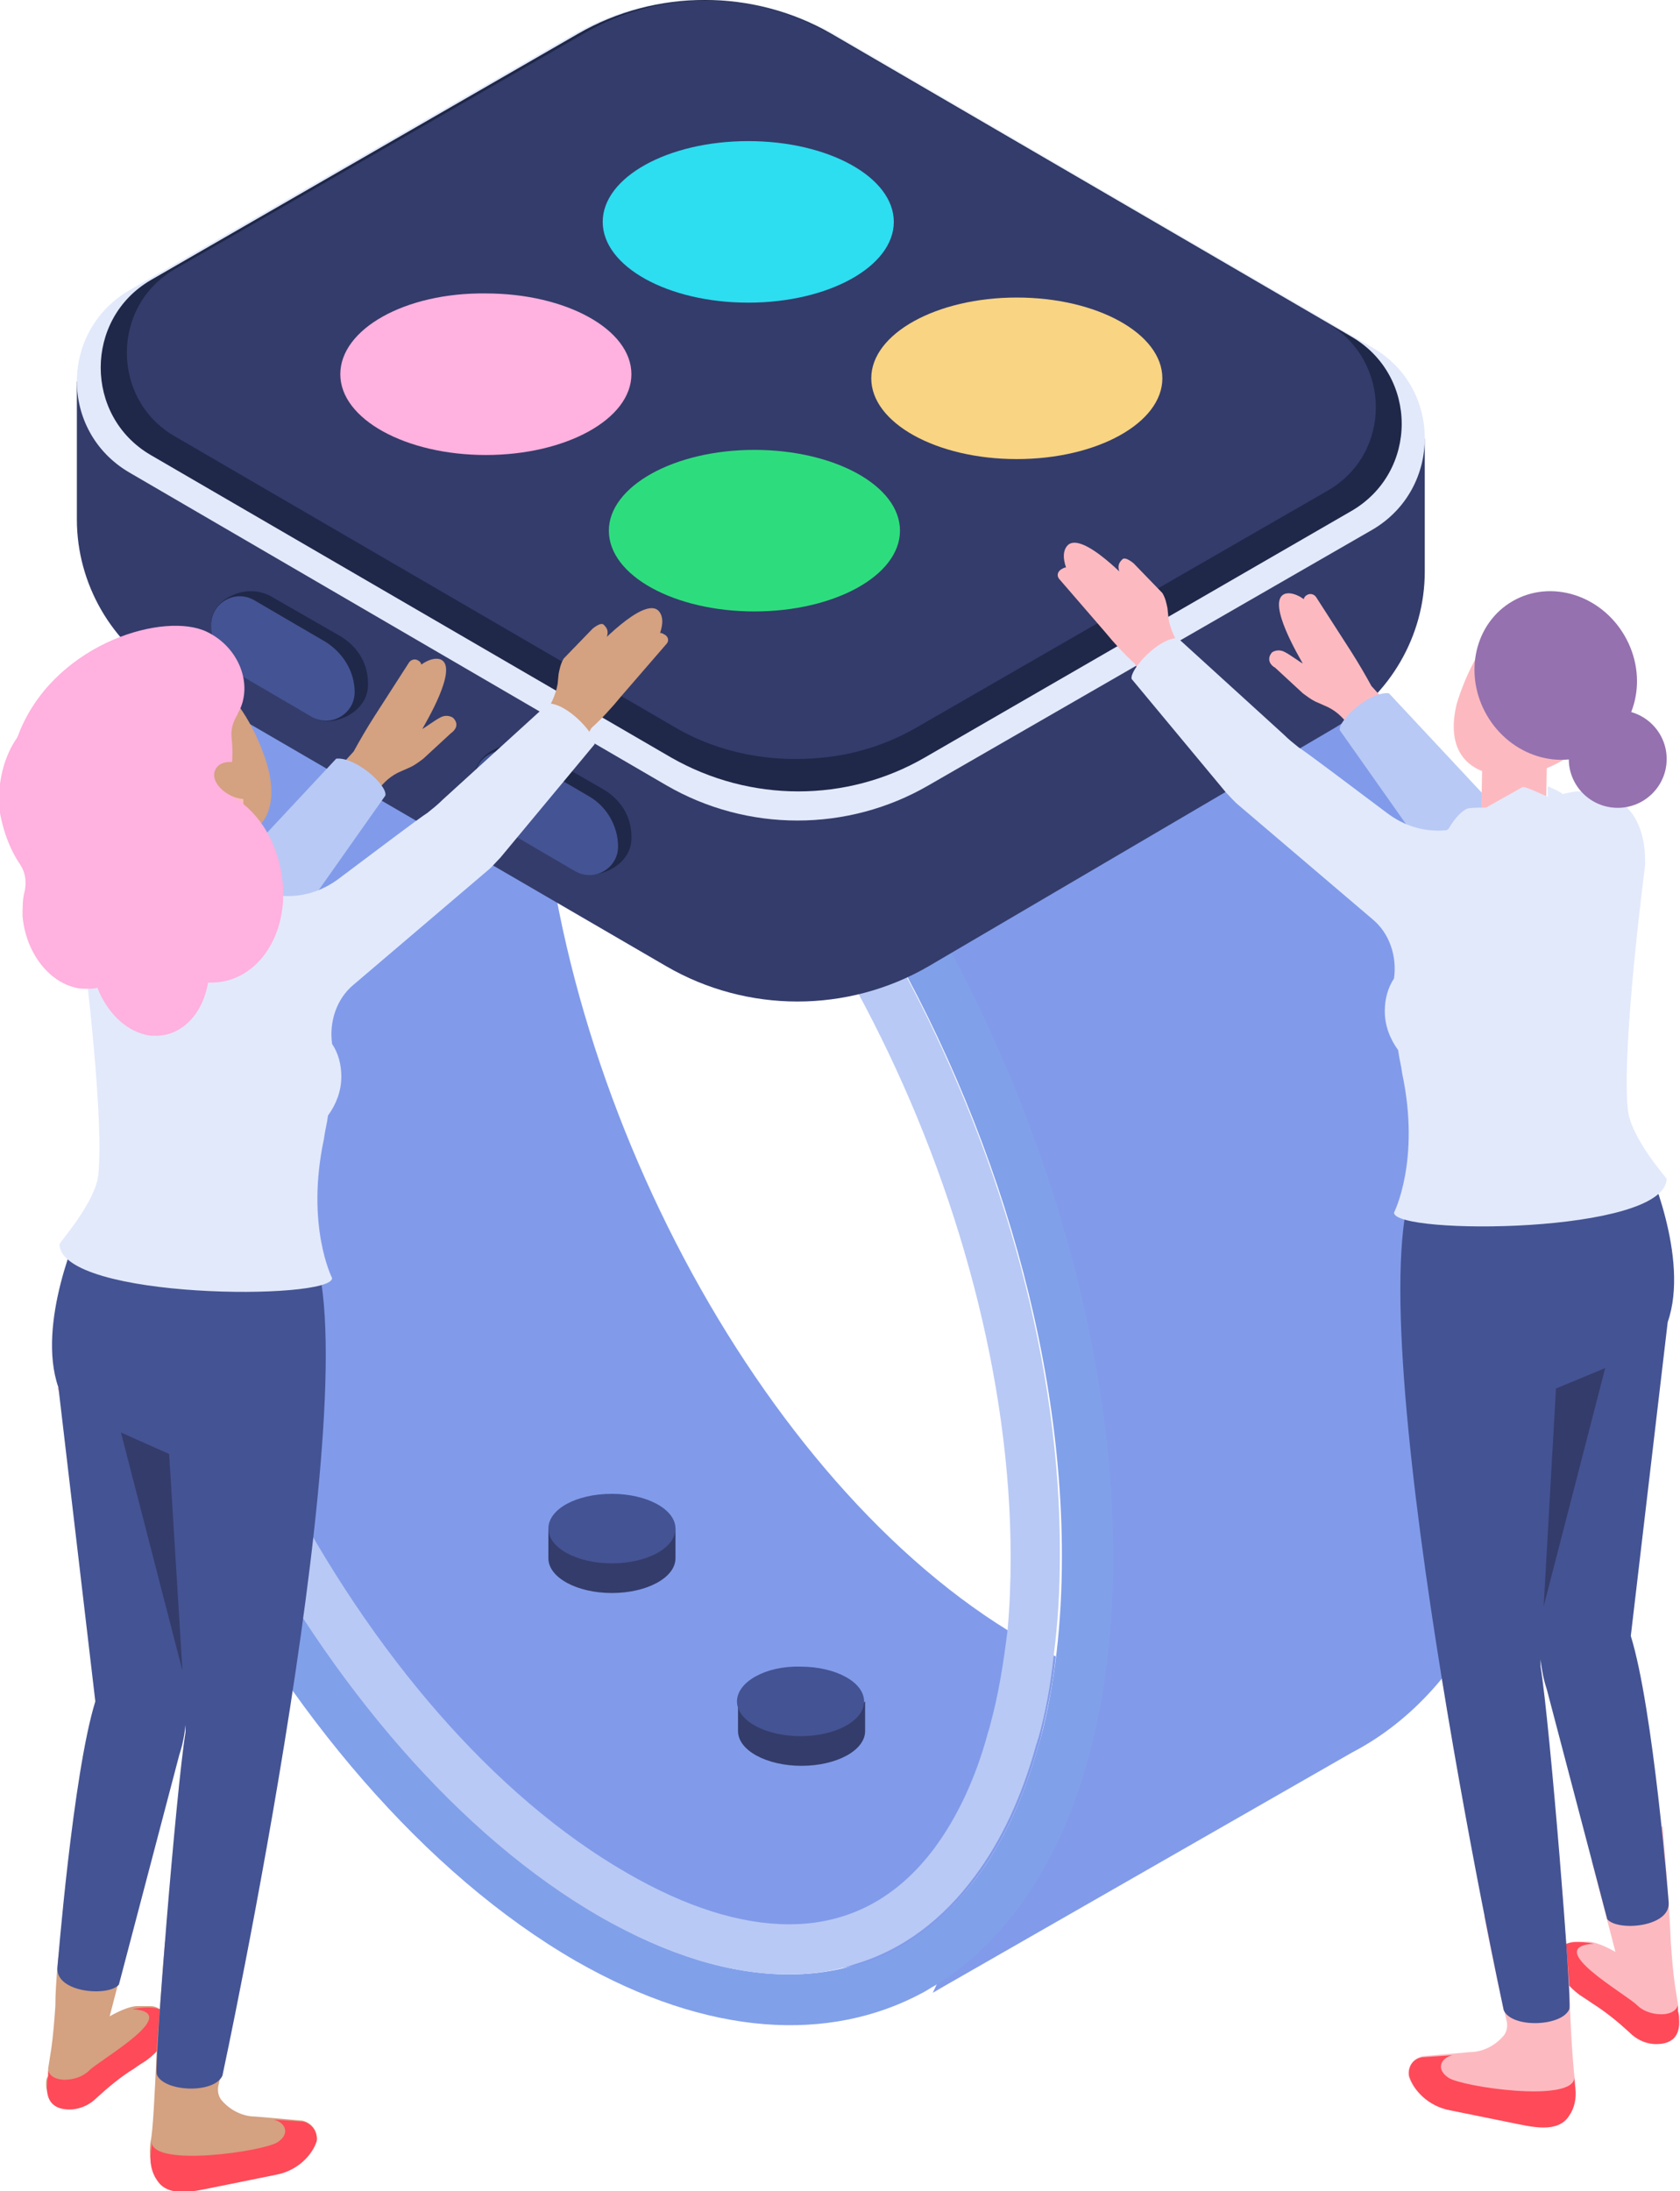 <svg width="135" height="176" viewBox="0 0 135 176" fill="none" xmlns="http://www.w3.org/2000/svg">
<g clip-path="url(#clip0)">
<path d="M124.375 105.452C124.375 123.274 118.28 135.757 108.643 140.767L75.943 159.492L74.954 160.067L79.32 150.787C81.461 147.912 83.109 144.381 84.262 140.192L84.509 139.782C85.58 135.429 86.156 130.501 86.156 125.081C86.156 94.694 67.706 59.379 45.055 46.32C39.701 43.282 34.677 41.721 29.982 41.721C29.158 41.721 28.252 41.803 27.428 41.885L19.768 39.996H19.604L52.962 21.025C60.54 16.672 70.424 17.001 81.297 23.242C105.018 36.876 124.375 73.751 124.375 105.452Z" fill="#819BEA"/>
<path d="M71.907 68.741L68.365 70.712C78.661 86.645 85.332 106.684 85.332 124.999C85.332 130.419 84.756 135.347 83.603 139.7C83.52 139.864 83.52 140.028 83.438 140.192C82.285 144.381 80.638 147.912 78.496 150.787C74.707 155.797 69.6 158.589 63.423 158.589C58.728 158.589 53.621 157.029 48.35 153.99C34.1 145.777 21.58 128.859 14.167 109.887C12.849 113.994 13.344 118.429 15.32 122.289C23.145 137.564 34.182 150.541 46.29 157.521C56.916 163.599 66.635 164.092 74.131 160.067C74.46 159.903 74.79 159.657 75.119 159.492C83.932 154.072 89.451 141.999 89.451 124.999C89.451 106.109 82.532 85.331 71.907 68.741Z" fill="#81A0EA"/>
<path d="M84.838 133.047C84.591 135.429 84.097 137.646 83.603 139.699C83.52 139.863 83.52 140.028 83.438 140.192C82.285 144.381 80.637 147.912 78.496 150.787C75.942 154.236 72.648 156.7 68.941 157.849C63.34 158.999 57.328 157.521 49.75 153.168C27.181 140.192 8.484 105.698 8.484 75.639C8.484 62.335 11.943 51.822 17.873 45.663C20.427 43.61 23.392 42.296 26.687 41.885C27.511 41.721 28.334 41.721 29.24 41.721C33.853 41.721 38.877 43.199 44.231 46.32C43.984 47.716 43.737 49.194 43.572 50.755C43.325 52.808 43.243 54.943 43.243 57.079C43.243 85.331 60.128 118.1 81.049 130.994C81.461 131.24 81.791 131.486 82.202 131.733C82.944 132.143 83.932 132.636 84.838 133.047Z" fill="#819BEA"/>
<path d="M44.149 46.32C44.066 46.32 44.066 46.238 43.984 46.238C38.712 43.199 33.688 41.639 28.993 41.639C28.169 41.639 27.264 41.721 26.44 41.803C23.145 42.214 20.18 43.528 17.627 45.581C11.037 50.919 7.083 61.431 7.083 75.229C7.083 105.534 25.534 140.931 48.267 153.99C53.621 157.028 58.645 158.589 63.34 158.589C65.235 158.589 67.047 158.342 68.694 157.767C72.566 156.618 75.778 154.154 78.331 150.704C80.473 147.83 82.12 144.299 83.273 140.11C83.356 139.946 83.356 139.781 83.438 139.617C84.015 137.564 84.426 135.347 84.674 132.965C85.003 130.419 85.168 127.791 85.168 124.916C85.332 94.693 66.8 59.296 44.149 46.32ZM79.567 138.55C79.567 138.632 79.402 139.124 79.402 139.124C78.414 142.82 76.931 145.941 75.119 148.405C72.071 152.511 68.118 154.564 63.423 154.564C59.469 154.564 55.104 153.168 50.409 150.458C28.828 138.057 11.284 104.302 11.284 75.311C11.284 58.475 17.297 47.223 27.099 45.991C27.758 45.909 28.417 45.827 29.076 45.827C33.029 45.827 37.477 47.223 42.09 49.852C42.501 50.098 42.913 50.344 43.407 50.673C64.329 63.649 81.214 96.582 81.214 125.081C81.214 127.134 81.132 129.105 80.967 130.912C80.638 133.622 80.226 136.168 79.567 138.55Z" fill="#B8C9F5"/>
<path d="M114.49 35.233L104.524 39.175L67.212 17.411C60.705 13.633 52.633 13.633 46.126 17.411L15.732 34.822L6.177 30.634V41.721C6.177 46.895 8.978 51.74 13.426 54.286L53.539 77.611C60.046 81.389 68.118 81.389 74.625 77.611L107.242 58.475C111.69 55.847 114.49 51.084 114.49 45.909V35.233Z" fill="#343C6B"/>
<path d="M10.378 23.324L46.043 2.792C52.55 -0.985 60.622 -0.985 67.129 2.792L110.29 27.924C115.891 31.127 115.891 39.257 110.29 42.542L74.625 63.074C68.118 66.852 60.046 66.852 53.539 63.074L10.378 37.943C4.777 34.658 4.777 26.61 10.378 23.324Z" fill="#E2E9FB"/>
<path d="M12.108 22.503L46.455 2.71C52.715 -0.903 60.54 -0.903 66.8 2.71L108.56 27.02C113.996 30.141 113.996 37.943 108.56 41.064L74.295 60.857C68.035 64.47 60.293 64.47 53.95 60.857L12.108 36.547C6.754 33.426 6.754 25.624 12.108 22.503Z" fill="#1F2849"/>
<path d="M106.666 25.952L66.553 2.628C66.388 2.546 66.223 2.464 66.058 2.382C60.046 -0.821 52.88 -0.739 47.032 2.628L14.085 21.6C8.896 24.556 8.896 32.112 14.085 35.069L54.198 58.393C57.822 60.528 62.023 61.267 66.058 60.857C68.694 60.61 71.33 59.789 73.719 58.393L106.666 39.421C111.855 36.465 111.855 28.991 106.666 25.952Z" fill="#343C6B"/>
<path d="M68.612 137.482C67.706 136.743 66.141 136.168 64.329 136.168C62.681 136.168 61.199 136.661 60.293 137.318L59.304 136.661V139.042C59.304 140.603 61.611 141.835 64.411 141.835C67.212 141.835 69.518 140.603 69.518 139.042V136.661L68.612 137.482Z" fill="#343C6B"/>
<path d="M59.222 136.661C59.222 138.221 61.528 139.453 64.329 139.453C67.129 139.453 69.436 138.221 69.436 136.661C69.436 135.1 67.129 133.868 64.329 133.868C61.528 133.786 59.222 135.1 59.222 136.661Z" fill="#445393"/>
<path d="M53.374 123.603C52.468 122.863 50.903 122.289 49.091 122.289C47.444 122.289 45.961 122.781 45.055 123.438L44.066 122.781V125.163C44.066 126.723 46.373 127.955 49.173 127.955C51.974 127.955 54.28 126.723 54.28 125.163V122.781L53.374 123.603Z" fill="#343C6B"/>
<path d="M44.066 122.781C44.066 124.342 46.373 125.573 49.173 125.573C51.974 125.573 54.28 124.342 54.28 122.781C54.28 121.221 51.974 119.989 49.173 119.989C46.29 119.989 44.066 121.221 44.066 122.781Z" fill="#445393"/>
<path d="M60.128 24.31C66.588 24.31 71.824 21.405 71.824 17.822C71.824 14.238 66.588 11.334 60.128 11.334C53.668 11.334 48.432 14.238 48.432 17.822C48.432 21.405 53.668 24.31 60.128 24.31Z" fill="#2DDDF0"/>
<path d="M27.346 30.059C27.346 33.672 32.617 36.547 39.042 36.547C45.467 36.547 50.738 33.672 50.738 30.059C50.738 26.445 45.467 23.57 39.042 23.57C32.535 23.488 27.346 26.445 27.346 30.059Z" fill="#FFB1DF"/>
<path d="M81.708 36.875C88.168 36.875 93.404 33.97 93.404 30.387C93.404 26.804 88.168 23.899 81.708 23.899C75.249 23.899 70.012 26.804 70.012 30.387C70.012 33.97 75.249 36.875 81.708 36.875Z" fill="#F8D483"/>
<path d="M48.926 42.624C48.926 46.237 54.198 49.112 60.622 49.112C67.047 49.112 72.319 46.237 72.319 42.624C72.319 39.01 67.047 36.136 60.622 36.136C54.115 36.136 48.926 39.092 48.926 42.624Z" fill="#2DDD7D"/>
<path d="M27.181 51.001L21.745 47.881C19.603 46.731 16.968 48.291 16.968 50.016L17.379 49.441C17.379 51.084 18.862 52.808 20.262 53.712L25.122 57.572C26.357 58.557 29.57 57.407 29.57 55.026V54.861C29.57 53.219 28.664 51.823 27.181 51.001Z" fill="#1F2849"/>
<path d="M26.193 51.576L20.427 48.209C18.862 47.306 16.968 48.456 16.968 50.18C16.968 51.823 17.874 53.383 19.274 54.205L25.04 57.572C26.605 58.475 28.499 57.325 28.499 55.601C28.499 53.958 27.593 52.48 26.193 51.576Z" fill="#445393"/>
<path d="M48.349 63.321L42.913 60.2C40.772 59.05 38.136 60.611 38.136 62.335L38.548 61.76C38.548 63.403 40.03 65.128 41.431 66.031L46.29 69.891C47.526 70.876 50.738 69.727 50.738 67.345V67.181C50.738 65.538 49.832 64.142 48.349 63.321Z" fill="#1F2849"/>
<path d="M47.361 63.978L41.595 60.611C40.03 59.707 38.136 60.857 38.136 62.582C38.136 64.224 39.042 65.785 40.442 66.606L46.208 69.973C47.773 70.876 49.667 69.727 49.667 68.002C49.667 66.359 48.761 64.799 47.361 63.978Z" fill="#445393"/>
<path d="M102.465 53.63L104.689 55.683C105.018 55.929 105.348 56.175 105.677 56.34L106.419 56.668C107.242 56.997 107.901 57.572 108.395 58.311L109.796 60.364L112.678 57.818L110.207 55.108C109.713 54.204 109.137 53.219 108.56 52.315L105.76 47.963C105.595 47.716 105.265 47.634 105.018 47.798C104.854 47.88 104.771 48.045 104.771 48.127C104.195 47.716 103.618 47.552 103.206 47.716C101.724 48.373 104.524 52.972 104.689 53.301C104.524 53.219 103.618 52.562 103.289 52.398C102.877 52.151 102.465 52.233 102.218 52.398C101.724 52.972 102.135 53.465 102.465 53.63Z" fill="#FCBAC0"/>
<path d="M107.654 58.639L114.491 68.33C114.738 68.741 115.067 69.07 115.479 69.48L124.622 78.514L131.294 73.751C131.294 73.751 127.834 71.533 127.258 71.041C124.457 68.577 121.162 65.702 120.586 65.21C120.174 64.881 119.844 64.47 119.433 64.06L111.608 55.683C110.043 55.518 107.572 57.818 107.654 58.639Z" fill="#B8C9F5"/>
<path d="M85.168 46.566L88.792 50.755C89.533 51.658 90.357 52.562 91.181 53.301L92.828 56.175L97.852 56.258L95.052 52.233C94.475 51.494 94.064 50.591 93.899 49.687L93.816 48.866C93.734 48.455 93.652 48.045 93.405 47.634L91.098 45.252C91.098 45.252 90.439 44.677 90.192 44.924C89.945 45.17 89.78 45.417 89.945 45.909C90.11 46.32 91.098 47.059 91.098 47.059C91.098 47.059 86.897 42.46 85.744 43.856C85.415 44.267 85.415 44.842 85.662 45.581C85.497 45.581 85.415 45.663 85.25 45.745C84.921 45.992 84.921 46.32 85.168 46.566Z" fill="#FCBAC0"/>
<path d="M125.033 112.762L123.798 133.294C123.716 132.883 123.716 132.39 123.633 131.98L122.233 108.737L134.011 106.191C132.364 110.873 125.033 112.762 125.033 112.762Z" fill="#FCBAC0"/>
<path d="M134.918 162.12C135 163.27 134.011 164.256 132.858 164.173C132.117 164.173 131.458 163.763 130.964 163.27C130.058 162.367 128.987 161.627 127.916 160.888C127.504 160.642 127.175 160.396 126.928 160.231C126.516 159.903 126.187 159.574 125.939 159.328C125.033 158.26 125.033 157.275 125.033 157.275C125.033 157.193 125.033 157.11 125.116 157.028C125.198 156.7 125.445 156.371 125.775 156.207C126.022 156.043 126.269 155.961 126.516 155.961H126.928C127.175 155.961 127.34 155.961 127.587 155.961C128.246 155.961 129.234 156.453 129.811 156.782L127.916 149.473L133.6 146.68C133.929 150.458 134.176 153.825 134.259 155.961C134.341 157.11 134.423 158.26 134.588 159.41C134.67 159.903 134.753 160.478 134.835 160.97C134.835 161.053 134.835 161.135 134.835 161.217C134.835 161.381 134.835 161.463 134.835 161.545C134.918 161.792 134.918 161.956 134.918 162.12Z" fill="#FCBAC0"/>
<path d="M125.033 157.275C125.033 157.275 125.033 158.835 126.928 160.231C127.175 160.396 127.587 160.642 127.916 160.888C128.987 161.546 129.975 162.367 130.964 163.27C131.458 163.763 132.117 164.091 132.858 164.174C134.011 164.256 135.082 163.845 134.918 162.12C134.918 162.038 134.917 161.792 134.835 161.546C134.835 161.463 134.835 161.381 134.835 161.299C134.835 161.135 134.835 161.135 134.835 161.053C134.67 161.628 134.011 161.792 133.517 161.792C132.776 161.792 132.035 161.546 131.54 161.053C130.634 160.149 123.88 156.371 128.081 156.125L127.587 156.043C125.61 155.797 125.281 156.454 125.116 157.029C125.033 157.111 125.033 157.193 125.033 157.275Z" fill="#FF4A59"/>
<path d="M126.516 166.801C126.681 167.787 126.516 169.183 126.022 169.84C125.116 171.236 122.974 170.744 121.327 170.415L116.467 169.43C114.655 169.101 113.502 167.787 113.173 166.719C113.09 165.98 113.584 165.323 114.326 165.159L118.115 164.83C119.103 164.83 120.091 164.338 120.75 163.598C121.08 163.27 121.162 162.777 121.08 162.367C120.668 160.724 120.009 157.685 119.268 153.907L125.445 150.869C125.61 152.675 125.692 154.482 125.857 156.207C125.939 157.275 126.022 158.342 126.104 159.328C126.187 163.188 126.434 166.062 126.516 166.801Z" fill="#FCBAC0"/>
<path d="M134.011 106.191C132.364 110.873 125.033 112.762 125.033 112.762L123.798 133.294C123.716 132.883 123.716 132.39 123.633 131.98L122.233 108.737L134.011 106.191Z" fill="#FCBAC0"/>
<path d="M125.775 156.207C125.857 157.275 125.939 158.342 126.022 159.328C125.116 158.26 125.116 157.275 125.116 157.275C125.116 157.193 125.116 157.11 125.198 157.028C125.198 156.7 125.445 156.371 125.775 156.207Z" fill="#363B5B"/>
<path d="M134.012 106.191C135.824 101.017 132.282 93.297 132.282 93.297C132.282 93.297 119.597 82.374 113.749 94.611C108.725 105.124 120.833 161.463 120.833 161.463C121.492 162.942 125.528 162.777 126.104 161.381C126.351 160.806 124.539 138.385 123.798 133.868V133.293C123.88 134.115 124.045 134.936 124.292 135.675L129.152 154.154C129.976 155.139 134.176 154.811 134.094 152.84C134.094 152.84 132.858 137.236 131.046 131.404L134.012 106.191Z" fill="#445393"/>
<path d="M114.326 165.241L116.714 165.077C115.726 165.323 115.396 166.226 116.385 166.883C117.456 167.623 126.434 168.937 126.516 166.883C126.516 167.294 126.598 167.623 126.598 167.787C126.681 168.526 126.516 169.347 126.104 169.922C125.198 171.4 123.057 170.826 121.409 170.497L116.55 169.512C114.737 169.183 113.584 167.869 113.255 166.801C113.09 165.98 113.584 165.323 114.326 165.241Z" fill="#FF4A59"/>
<path d="M117.044 56.586C116.056 60.775 118.444 62.335 121.409 62.335C124.704 62.253 127.834 59.871 129.07 57.654C130.964 54.286 129.811 50.919 127.01 49.359C120.586 45.827 117.456 55.108 117.044 56.586Z" fill="#FCBAC0"/>
<path d="M124.375 57.572L124.21 66.031C124.21 66.441 123.798 66.77 123.139 67.016C121.986 67.427 120.339 67.263 119.515 66.688C119.185 66.441 119.021 66.195 119.021 65.866L119.185 57.407L124.375 57.572Z" fill="#FCBAC0"/>
<path d="M116.385 66.606C116.385 66.606 117.044 65.374 117.868 64.963C118.691 64.635 124.951 65.374 124.951 64.388C124.951 64.224 124.375 63.977 124.375 63.977V63.156C124.375 63.156 125.363 63.567 125.61 63.813C126.187 64.306 126.599 65.538 125.775 66.441C123.221 68.987 116.385 66.606 116.385 66.606Z" fill="#E2E9FB"/>
<path d="M124.045 129.023L125.034 111.529L128.987 109.887L124.045 129.023Z" fill="#343C6B"/>
<path d="M130.799 89.026C130.305 83.934 132.199 69.48 132.199 69.48C132.282 65.62 130.387 63.649 127.504 63.567C127.257 63.567 127.01 63.567 126.681 63.567C126.022 63.649 125.363 63.813 124.704 64.059C124.457 64.142 122.562 63.074 122.315 63.238L119.103 65.045L119.021 65.127L117.209 66.113C116.879 66.277 116.55 66.523 116.22 66.688C114.49 66.852 112.843 66.359 111.443 65.291C108.478 63.074 105.018 60.446 104.359 60.035C103.947 59.707 103.536 59.378 103.124 58.968L94.64 51.248C93.075 51.248 90.769 53.794 90.933 54.533L98.511 63.649C98.841 63.977 99.17 64.388 99.582 64.716L110.29 73.833C111.69 74.983 112.267 76.871 112.019 78.596C111.525 79.335 111.278 80.239 111.278 81.224C111.278 82.374 111.69 83.442 112.349 84.345C112.431 85.002 112.596 85.577 112.678 86.234C114.161 93.215 112.019 97.403 112.019 97.403C112.019 99.21 133.764 99.128 133.929 94.693C133.929 94.611 130.964 91.326 130.799 89.026Z" fill="#E2E9FB"/>
<path d="M119.021 56.257C118.032 56.75 117.456 57.653 117.785 58.31C118.115 58.967 119.185 59.132 120.174 58.639C121.162 58.146 121.739 57.243 121.409 56.586C121.08 55.929 120.009 55.764 119.021 56.257Z" fill="#FCBAC0"/>
<path d="M36.242 58.886L34.018 60.939C33.688 61.185 33.359 61.432 33.029 61.596L32.288 61.925C31.464 62.253 30.805 62.828 30.311 63.567L28.828 65.62L25.946 63.074L28.417 60.364C28.911 59.461 29.487 58.475 30.064 57.572L32.864 53.219C33.029 52.973 33.359 52.891 33.606 53.055C33.77 53.137 33.853 53.301 33.853 53.383C34.429 52.973 35.006 52.808 35.418 52.973C36.9 53.63 34.1 58.229 33.935 58.557C34.1 58.475 35.006 57.818 35.335 57.654C35.747 57.407 36.159 57.49 36.406 57.654C36.983 58.229 36.489 58.722 36.242 58.886Z" fill="#D4A181"/>
<path d="M30.97 63.896L24.134 73.587C23.886 73.997 23.557 74.326 23.145 74.737L14.002 83.771L7.331 79.007C7.331 79.007 10.79 76.79 11.367 76.297C14.167 73.833 17.462 70.959 18.038 70.466C18.45 70.137 18.78 69.727 19.192 69.316L27.016 60.939C28.581 60.775 31.135 63.074 30.97 63.896Z" fill="#B8C9F5"/>
<path d="M53.539 51.741L49.914 55.929C49.173 56.833 48.349 57.736 47.526 58.475L45.878 61.349L40.854 61.432L43.654 57.489C44.231 56.75 44.643 55.847 44.808 54.944L44.89 54.122C44.972 53.712 45.055 53.301 45.302 52.89L47.608 50.509C47.608 50.509 48.267 49.934 48.514 50.18C48.761 50.426 48.926 50.673 48.761 51.166C48.596 51.576 47.608 52.316 47.608 52.316C47.608 52.316 51.809 47.716 52.962 49.112C53.291 49.523 53.291 50.098 53.044 50.837C53.209 50.837 53.291 50.919 53.456 51.001C53.703 51.166 53.786 51.494 53.539 51.741Z" fill="#D4A181"/>
<path d="M13.591 118.018L14.826 138.55C14.909 138.139 14.909 137.647 14.991 137.236L16.391 113.994L4.613 111.448C6.342 116.047 13.591 118.018 13.591 118.018Z" fill="#FCBAC0"/>
<path d="M3.706 167.295C3.624 168.444 4.613 169.43 5.766 169.348C6.507 169.348 7.166 168.937 7.66 168.444C8.566 167.541 9.637 166.802 10.708 166.063C11.12 165.816 11.449 165.57 11.696 165.406C12.108 165.077 12.437 164.749 12.684 164.502C13.591 163.435 13.591 162.449 13.591 162.449C13.591 162.367 13.591 162.285 13.508 162.203C13.426 161.874 13.179 161.546 12.849 161.381C12.602 161.217 12.355 161.135 12.108 161.135H11.696C11.449 161.135 11.284 161.135 11.037 161.135C10.378 161.135 9.39 161.628 8.813 161.956L10.708 154.647L5.107 153.826C4.942 155.632 4.695 156.864 4.613 157.932C4.53 159.082 4.448 160.067 4.448 161.135C4.365 162.285 4.283 163.435 4.118 164.584C4.036 165.077 3.954 165.652 3.871 166.145C3.871 166.227 3.871 166.309 3.871 166.391C3.871 166.556 3.871 166.638 3.871 166.72C3.706 166.966 3.706 167.213 3.706 167.295Z" fill="#D4A181"/>
<path d="M13.673 162.531C13.673 162.531 13.673 164.092 11.778 165.488C11.531 165.652 11.12 165.898 10.79 166.145C9.719 166.802 8.731 167.623 7.742 168.527C7.248 169.019 6.589 169.348 5.848 169.43C4.695 169.512 3.624 169.101 3.789 167.377C3.789 167.295 3.789 167.048 3.871 166.802C3.871 166.72 3.871 166.638 3.871 166.555C3.871 166.391 3.871 166.391 3.871 166.309C4.036 166.884 4.695 167.048 5.189 167.048C5.93 167.048 6.672 166.802 7.166 166.309C8.072 165.406 14.826 161.628 10.625 161.381L11.12 161.299C13.096 161.053 13.426 161.71 13.591 162.285C13.591 162.285 13.673 162.449 13.673 162.531Z" fill="#FF4A59"/>
<path d="M12.108 171.976C11.943 172.961 12.108 174.358 12.602 175.015C13.508 176.411 15.65 175.918 17.297 175.589L22.157 174.604C23.969 174.275 25.122 172.961 25.451 171.894C25.534 171.155 25.04 170.498 24.298 170.333L20.509 170.005C19.521 170.005 18.533 169.512 17.874 168.773C17.544 168.444 17.462 167.952 17.544 167.541C17.956 165.898 18.121 162.942 18.944 159.082L13.261 155.961C13.096 157.768 13.014 159.575 12.849 161.299C12.767 162.367 12.684 163.435 12.602 164.42C12.437 168.362 12.273 171.319 12.108 171.976Z" fill="#D4A181"/>
<path d="M4.695 111.448C6.342 116.129 13.673 118.018 13.673 118.018L14.908 138.55C14.991 138.139 14.991 137.647 15.073 137.236L16.473 113.994L4.695 111.448Z" fill="#FCBAC0"/>
<path d="M12.932 161.381C12.849 162.449 12.767 163.517 12.685 164.502C13.591 163.435 13.591 162.449 13.591 162.449C13.591 162.367 13.591 162.285 13.508 162.203C13.508 161.874 13.261 161.628 12.932 161.381Z" fill="#363B5B"/>
<path d="M4.695 111.448C2.883 106.273 6.425 98.553 6.425 98.553C6.425 98.553 19.109 87.63 24.957 99.868C29.982 110.38 17.874 166.72 17.874 166.72C17.215 168.198 13.179 168.034 12.602 166.637C12.355 166.063 14.167 143.642 14.908 139.125V138.55C14.826 139.371 14.661 140.192 14.414 140.931L9.554 159.41C8.731 160.396 4.53 160.067 4.612 158.096C4.612 158.096 5.848 142.492 7.66 136.661L4.695 111.448Z" fill="#445393"/>
<path d="M24.381 170.415L21.992 170.251C22.98 170.497 23.31 171.401 22.322 172.058C21.251 172.797 12.273 174.111 12.19 172.058C12.19 172.468 12.108 172.797 12.108 172.961C12.026 173.7 12.19 174.522 12.602 175.097C13.508 176.575 15.65 176 17.297 175.671L22.157 174.686C23.969 174.357 25.122 173.043 25.451 171.976C25.534 171.237 25.04 170.579 24.381 170.415Z" fill="#FF4A59"/>
<path d="M21.58 61.842C22.569 66.031 20.18 67.591 17.215 67.591C13.92 67.509 10.79 65.127 9.555 62.91C7.66 59.543 8.813 56.175 11.614 54.615C18.121 51.084 21.251 60.364 21.58 61.842Z" fill="#D4A181"/>
<path d="M14.332 62.746L14.496 71.205C14.496 71.616 14.908 71.944 15.567 72.191C16.72 72.601 18.368 72.437 19.192 71.862C19.521 71.616 19.686 71.369 19.686 71.041L19.521 62.581L14.332 62.746Z" fill="#FCBAC0"/>
<path d="M22.322 71.862C22.322 71.862 21.663 70.63 20.839 70.219C20.015 69.891 13.755 70.63 13.755 69.644C13.755 69.48 14.332 69.234 14.332 69.234V68.413C14.332 68.413 13.344 68.823 13.096 69.07C12.52 69.562 12.108 70.794 12.932 71.698C15.403 74.162 22.322 71.862 22.322 71.862Z" fill="#343C6B"/>
<path d="M14.661 134.197L13.591 116.786L9.719 115.061L14.661 134.197Z" fill="#343C6B"/>
<path d="M7.907 94.283C8.402 89.191 6.507 74.736 6.507 74.736C6.425 70.876 8.319 68.905 11.202 68.823C11.449 68.823 11.696 68.823 12.026 68.823C12.685 68.905 13.344 69.07 14.002 69.316C14.25 69.398 16.144 68.33 16.391 68.495L19.604 70.301L19.686 70.383L21.498 71.369C21.827 71.533 22.157 71.78 22.486 71.944C24.216 72.108 25.863 71.615 27.264 70.548C30.229 68.33 33.688 65.702 34.347 65.292C34.759 64.963 35.171 64.635 35.583 64.224L44.066 56.504C45.632 56.504 47.938 59.05 47.773 59.789L40.195 68.905C39.866 69.234 39.536 69.644 39.124 69.973L28.417 79.089C27.017 80.239 26.44 82.128 26.687 83.853C27.181 84.592 27.428 85.495 27.428 86.481C27.428 87.63 27.017 88.698 26.358 89.601C26.275 90.258 26.11 90.833 26.028 91.49C24.546 98.471 26.687 102.66 26.687 102.66C26.687 104.467 4.942 104.384 4.777 99.95C4.777 99.785 7.743 96.5 7.907 94.283Z" fill="#E2E9FB"/>
<path d="M16.638 50.755C13.261 49.112 4.777 51.576 1.73 58.393C1.565 58.721 1.483 59.132 1.235 59.461C0.329 60.857 -0.165 62.746 -0.082 64.799C0.165 66.523 0.741 68.166 1.647 69.48C2.059 70.137 2.141 70.876 1.977 71.615C1.812 72.19 1.812 72.93 1.812 73.587C2.059 76.461 3.871 78.843 6.095 79.335C6.342 79.418 6.672 79.418 6.919 79.418C7.248 79.418 7.578 79.418 7.825 79.335C8.566 81.224 9.966 82.703 11.696 83.113C11.943 83.195 12.273 83.195 12.52 83.195C14.661 83.195 16.309 81.389 16.721 78.925C16.803 78.925 16.885 78.925 16.968 78.925C20.509 78.925 23.063 75.393 22.733 71.041C22.486 68.166 21.168 65.702 19.192 64.306C18.862 64.06 18.533 63.895 18.203 63.731C18.615 62.253 18.78 60.775 18.615 59.296C18.533 58.639 18.697 58.064 19.027 57.489C19.109 57.407 19.109 57.243 19.192 57.161C20.345 54.944 19.192 51.987 16.638 50.755Z" fill="#FFB1DF"/>
<path d="M19.686 61.514C20.674 62.007 21.251 62.91 20.921 63.567C20.592 64.224 19.521 64.388 18.533 63.895C17.544 63.403 16.968 62.499 17.297 61.842C17.627 61.103 18.697 61.021 19.686 61.514Z" fill="#D4A181"/>
<path d="M128.474 60.232C131.532 58.471 132.463 54.369 130.552 51.07C128.642 47.77 124.614 46.523 121.555 48.283C118.497 50.044 117.566 54.146 119.477 57.446C121.388 60.745 125.416 61.992 128.474 60.232Z" fill="#9571AF"/>
<path d="M129.996 64.887C132.168 64.887 133.929 63.131 133.929 60.966C133.929 58.8 132.168 57.044 129.996 57.044C127.824 57.044 126.063 58.8 126.063 60.966C126.063 63.131 127.824 64.887 129.996 64.887Z" fill="#9571AF"/>
</g>
<defs>
<clipPath id="clip0">
<rect width="135" height="176" fill="white"/>
</clipPath>
</defs>
</svg>

